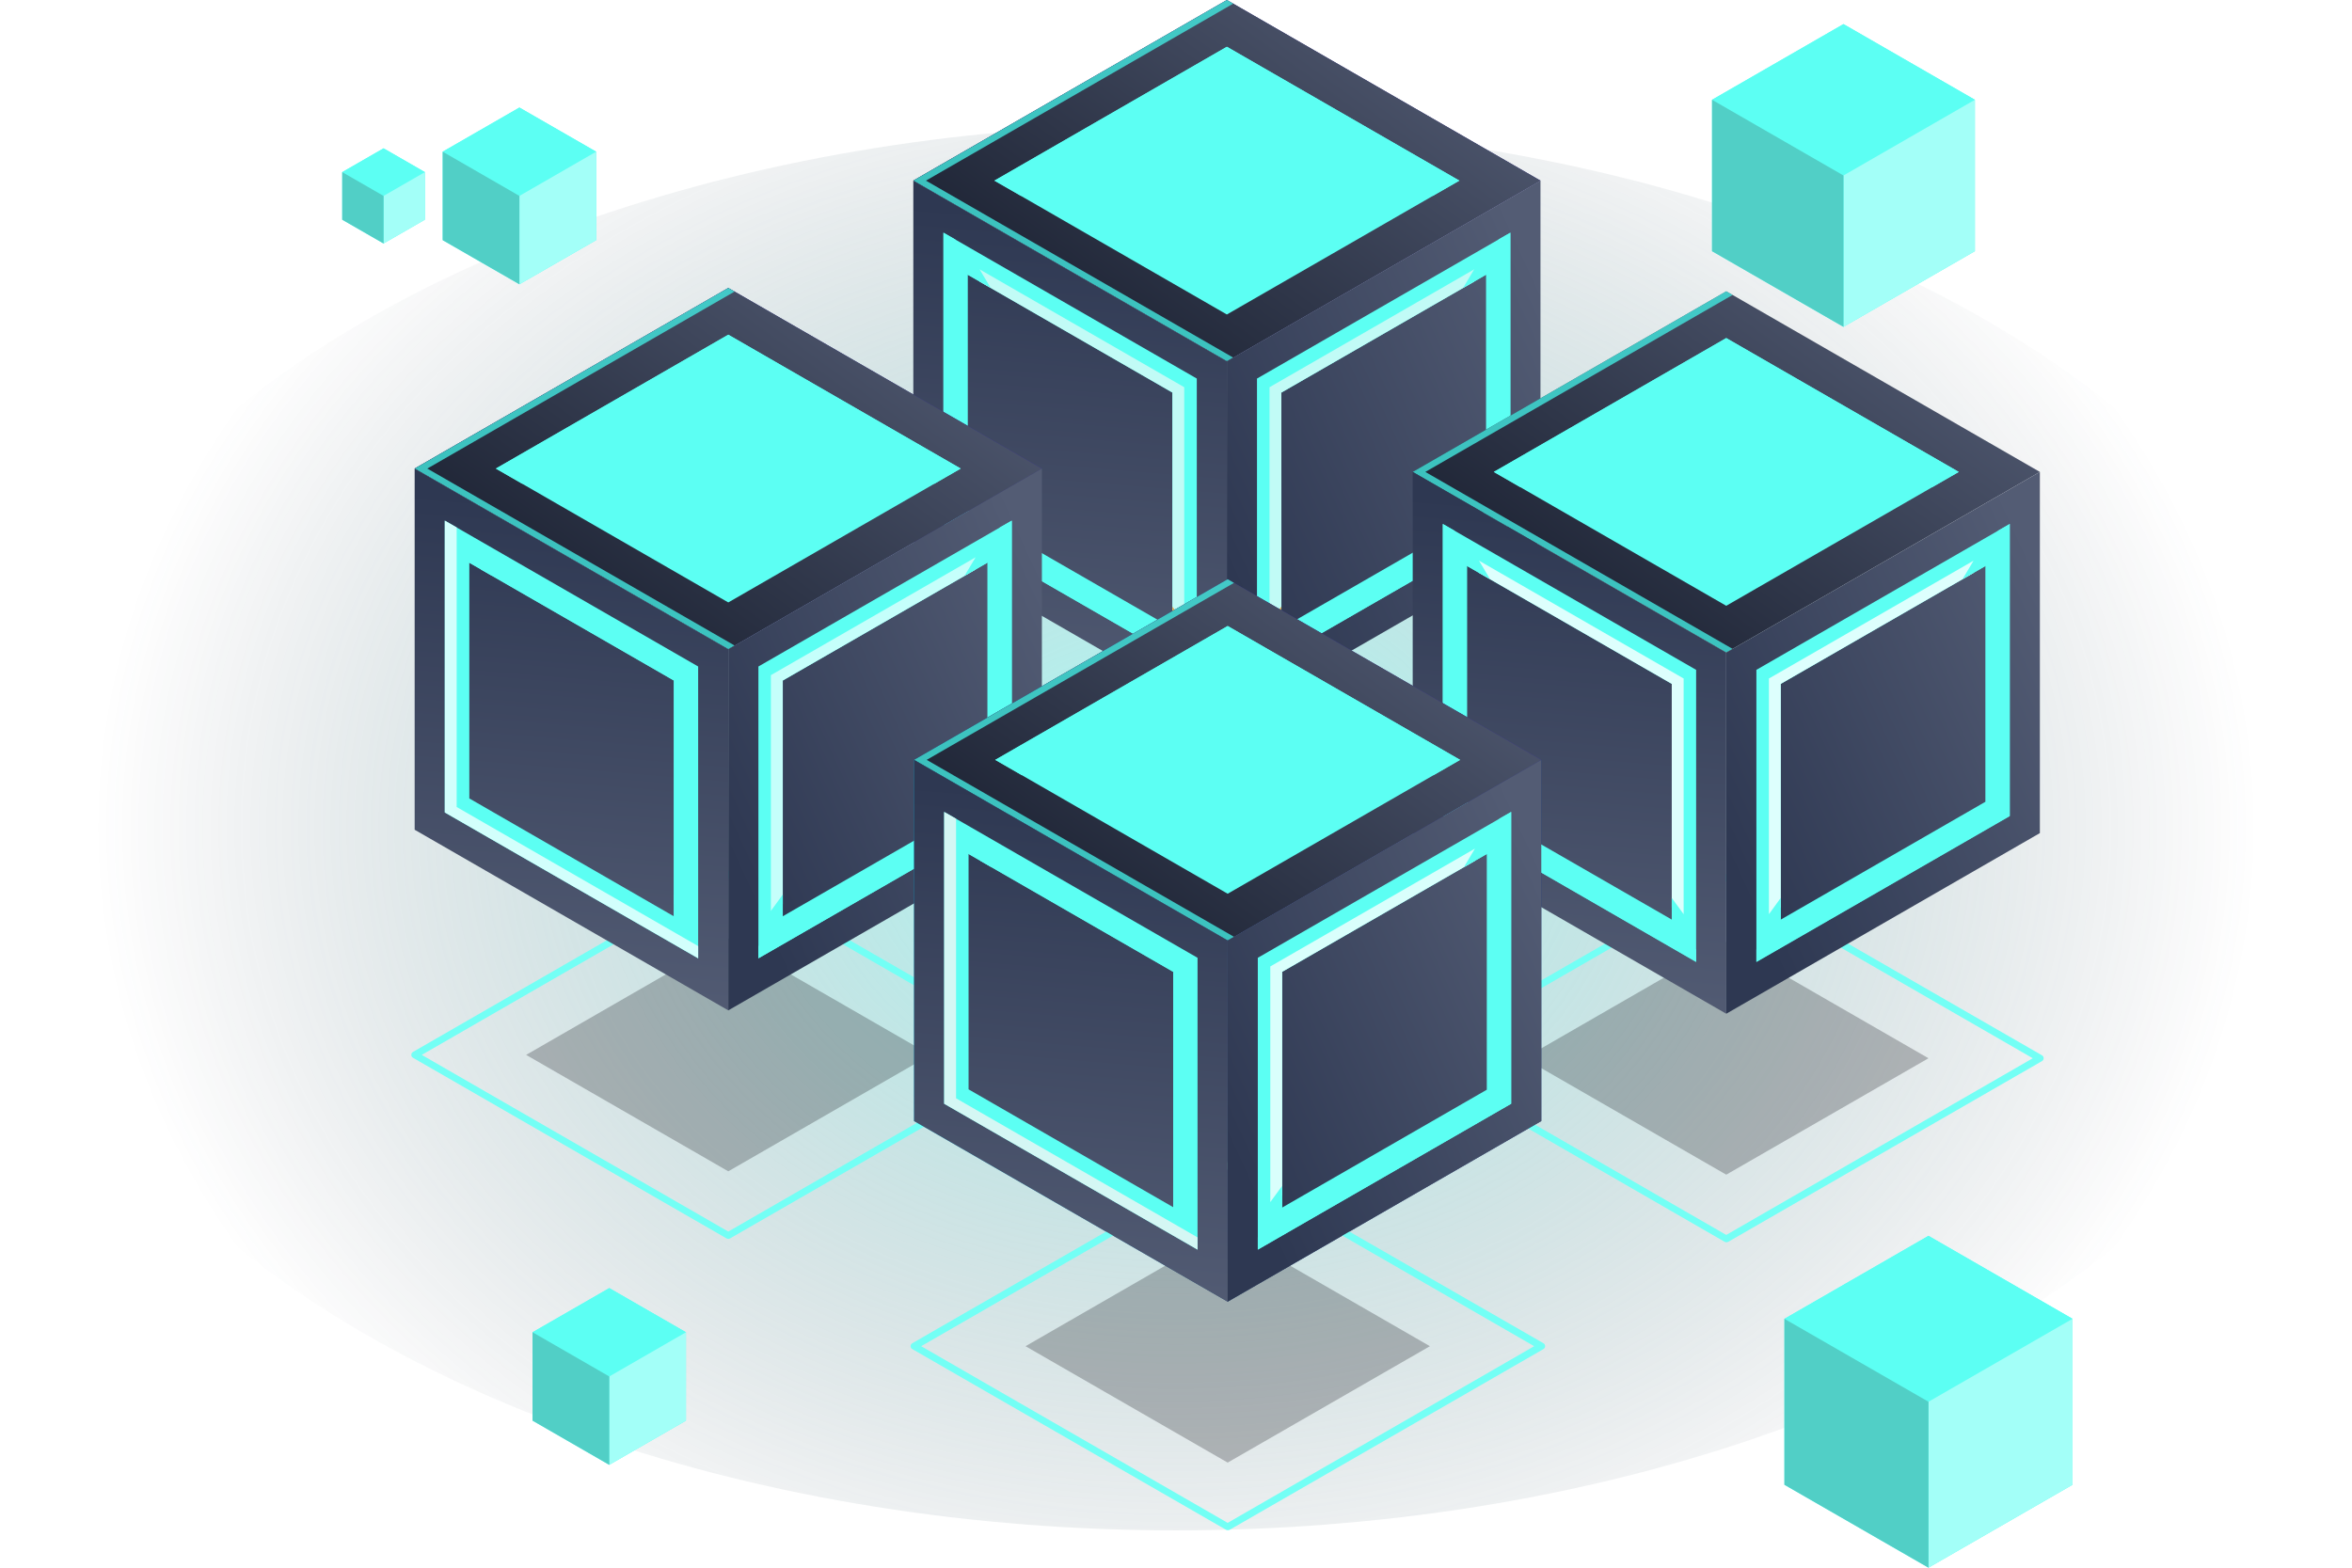 <svg width="189" height="126" viewBox="0 0 189 126" fill="none" xmlns="http://www.w3.org/2000/svg">
<g style="mix-blend-mode:lighten">
<ellipse cx="94.5" cy="66.5" rx="94" ry="56.5" fill="url(#paint0_radial_2944_16948)"/>
</g>
<path d="M158.698 20.188V8.02L148.136 1.936L137.575 8.02V20.188L148.136 26.272L158.698 20.188Z" fill="#5CFFF3"/>
<path d="M148.136 14.104L137.575 8.02L148.136 1.936L158.698 8.02L148.136 14.104Z" fill="#5CFFF3"/>
<path d="M158.697 20.188L148.136 26.272V14.104L158.697 8.02V20.188Z" fill="#A3FFF8"/>
<path d="M148.136 26.272L137.575 20.188V8.02L148.136 14.104V26.272Z" fill="#51CFC6"/>
<path d="M47.908 19.301V12.192L41.738 8.643L35.574 12.192V19.301L41.738 22.849L47.908 19.301Z" fill="#5CFFF3"/>
<path d="M41.738 15.746L35.574 12.192L41.738 8.643L47.902 12.192L41.738 15.746Z" fill="#5CFFF3"/>
<path d="M47.907 19.301L41.738 22.849V15.746L47.907 12.192V19.301Z" fill="#A3FFF8"/>
<path d="M41.738 22.849L35.574 19.301V12.192L41.738 15.746V22.849Z" fill="#51CFC6"/>
<path d="M34.144 17.658V13.834L30.822 11.922L27.5 13.834V17.658L30.822 19.57L34.144 17.658Z" fill="#5CFFF3"/>
<path d="M30.822 15.746L27.5 13.834L30.822 11.922L34.144 13.834L30.822 15.746Z" fill="#5CFFF3"/>
<path d="M34.144 17.658L30.822 19.57V15.746L34.144 13.834V17.658Z" fill="#A3FFF8"/>
<path d="M30.822 19.57L27.5 17.658V13.834L30.822 15.746V19.57Z" fill="#51CFC6"/>
<path d="M98.587 29.035L73.391 14.518L98.587 0L123.788 14.518L98.587 29.035Z" fill="#312A91"/>
<path d="M98.587 29.035L73.391 14.518L98.587 0L123.788 14.518L98.587 29.035Z" fill="url(#paint1_linear_2944_16948)"/>
<path d="M98.587 76.496C98.528 76.496 98.47 76.481 98.418 76.454L73.217 61.936C73.166 61.905 73.124 61.862 73.095 61.811C73.065 61.76 73.049 61.702 73.049 61.642C73.049 61.582 73.065 61.523 73.094 61.471C73.123 61.418 73.166 61.374 73.217 61.343L98.448 46.831C98.501 46.802 98.56 46.786 98.62 46.786C98.68 46.786 98.739 46.802 98.791 46.831L123.992 61.349C124.046 61.378 124.091 61.421 124.122 61.474C124.154 61.527 124.17 61.587 124.17 61.648C124.17 61.71 124.154 61.77 124.122 61.822C124.091 61.875 124.046 61.919 123.992 61.948L98.791 76.466C98.727 76.496 98.656 76.506 98.587 76.496ZM74.07 61.642L98.587 75.764L123.109 61.642L98.587 47.52L74.07 61.642Z" fill="#FCCC6B"/>
<path opacity="0.3" d="M98.587 70.999L82.342 61.642L98.587 52.28L114.837 61.642L98.587 70.999Z" fill="#0B0244"/>
<g style="mix-blend-mode:overlay" opacity="0.8">
<path d="M74.406 14.518L99.097 0.294L98.587 0L73.391 14.518L98.587 29.035L99.097 28.741L74.406 14.518Z" fill="url(#paint2_linear_2944_16948)" style="mix-blend-mode:lighten"/>
</g>
<path d="M98.587 25.277L79.909 14.518L98.587 3.758L117.27 14.518L98.587 25.277Z" fill="#5CFFF3"/>
<path d="M98.587 6.216L115.131 15.746L117.27 14.518L98.587 3.758L79.909 14.518L82.048 15.746L98.587 6.216Z" fill="#5CFFF3"/>
<path d="M98.587 58.064L73.391 43.546V14.518L98.587 29.035V58.064Z" fill="url(#paint3_linear_2944_16948)"/>
<path d="M123.788 43.546L98.586 58.064V29.035L123.788 14.518V43.546Z" fill="url(#paint4_linear_2944_16948)"/>
<path d="M75.812 18.701V42.156L96.171 53.88V30.426L75.812 18.701ZM94.213 50.499L77.77 41.029V22.082L94.213 31.552V50.499Z" fill="#5CFFF3"/>
<path d="M76.761 41.718V19.247L75.812 18.701V42.156L96.171 53.88V52.897L76.761 41.718Z" fill="#5CFFF3"/>
<path d="M95.162 50.062V31.121L78.72 21.65V22.633L94.213 31.552V49.517L95.162 50.062Z" fill="#C1FBF6"/>
<path d="M78.72 21.65L77.765 22.082L79.609 23.143L78.72 21.65Z" fill="#5CFFF3"/>
<path d="M94.213 50.499L95.162 50.062L94.213 48.755V50.499Z" fill="#E0AA4B"/>
<path d="M101.008 30.426V53.88L121.367 42.156V18.701L101.008 30.426ZM102.966 31.552L119.415 22.082V41.029L102.972 50.499L102.966 31.552Z" fill="#5CFFF3"/>
<path d="M120.418 41.718V19.247L121.367 18.701V42.156L101.008 53.88V52.897L120.418 41.718Z" fill="#5CFFF3"/>
<g style="mix-blend-mode:overlay">
<path d="M102.017 50.062V31.121L118.459 21.65V22.633L102.966 31.552V49.517L102.017 50.062Z" fill="#C1FBF6"/>
</g>
<path d="M102.966 50.499L102.017 50.062L102.966 48.755V50.499Z" fill="#E0AA4B"/>
<path d="M118.459 21.65L119.409 22.082L117.57 23.143L118.459 21.65Z" fill="#5CFFF3"/>
<path d="M58.523 52.178L33.321 37.66L58.523 23.143L83.724 37.66L58.523 52.178Z" fill="#312A91"/>
<path d="M58.523 52.178L33.321 37.66L58.523 23.143L83.724 37.66L58.523 52.178Z" fill="url(#paint5_linear_2944_16948)"/>
<g style="mix-blend-mode:overlay">
<path d="M58.523 99.572C58.474 99.573 58.427 99.56 58.385 99.537L33.189 85.019C33.147 84.997 33.111 84.963 33.087 84.922C33.062 84.88 33.05 84.833 33.051 84.785C33.049 84.736 33.062 84.688 33.086 84.646C33.11 84.603 33.146 84.569 33.189 84.546L58.385 70.028C58.427 70.004 58.474 69.992 58.523 69.992C58.571 69.992 58.619 70.004 58.661 70.028L83.862 84.546C83.905 84.569 83.94 84.603 83.965 84.645C83.99 84.686 84.003 84.734 84.003 84.782C84.003 84.831 83.99 84.878 83.965 84.92C83.94 84.962 83.905 84.996 83.862 85.019L58.661 99.537C58.619 99.56 58.571 99.573 58.523 99.572ZM33.892 84.785L58.523 98.985L83.153 84.785L58.523 70.585L33.892 84.785Z" fill="#73FFF5"/>
</g>
<g style="mix-blend-mode:overlay" opacity="0.26" filter="url(#filter0_f_2944_16948)">
<path d="M58.523 94.142L42.278 84.785L58.523 75.423L74.773 84.785L58.523 94.142Z" fill="#0F0E17"/>
</g>
<g style="mix-blend-mode:overlay" opacity="0.8">
<path d="M34.337 37.66L59.027 23.436L58.523 23.143L33.321 37.66L58.523 52.178L59.033 51.884L34.337 37.66Z" fill="url(#paint6_linear_2944_16948)" style="mix-blend-mode:lighten"/>
</g>
<path d="M58.523 48.42L39.845 37.66L58.523 26.901L77.2 37.66L58.523 48.42Z" fill="#5CFFF3"/>
<path d="M58.523 29.359L75.067 38.889L77.2 37.66L58.523 26.901L39.845 37.66L41.978 38.889L58.523 29.359Z" fill="#5CFFF3"/>
<path d="M58.523 81.207L33.321 66.689V37.66L58.523 52.178V81.207Z" fill="url(#paint7_linear_2944_16948)"/>
<path d="M83.724 66.689L58.523 81.207V52.178L83.724 37.66V66.689Z" fill="url(#paint8_linear_2944_16948)"/>
<path d="M35.742 41.844V65.299L56.102 77.023V53.568L35.742 41.844ZM54.143 73.642L37.713 64.172V45.225L54.155 54.695L54.143 73.642Z" fill="#5CFFF3"/>
<path d="M36.697 64.861V42.39L35.742 41.844V65.299L56.102 77.023V76.04L36.697 64.861Z" fill="#D2FFFC"/>
<path d="M55.098 73.211V54.264L38.656 44.793V45.776L54.143 54.695V72.659L55.098 73.211Z" fill="#5CFFF3"/>
<path d="M38.656 44.793L37.701 45.225L39.545 46.286L38.656 44.793Z" fill="#5CFFF3"/>
<path d="M54.143 73.642L55.098 73.211L54.143 71.898V73.642Z" fill="#5CFFF3"/>
<path d="M60.944 53.568V77.023L81.303 65.299V41.844L60.944 53.568ZM62.902 54.695L79.345 45.225V64.172L62.902 73.642V54.695Z" fill="#5CFFF3"/>
<path d="M80.348 64.861V42.39L81.303 41.844V65.299L60.944 77.023V76.04L80.348 64.861Z" fill="#5CFFF3"/>
<g style="mix-blend-mode:overlay">
<path d="M61.947 73.211V54.264L78.395 44.793V45.776L62.902 54.695V72.659L61.947 73.211Z" fill="#C5FFFB"/>
</g>
<path d="M62.902 73.642L61.947 73.211L62.902 71.898V73.642Z" fill="#5CFFF3"/>
<path d="M78.395 44.793L79.345 45.225L77.506 46.286L78.395 44.793Z" fill="#5CFFF3"/>
<path d="M138.716 52.448L113.521 37.93L138.716 23.413L163.918 37.93L138.716 52.448Z" fill="url(#paint9_linear_2944_16948)"/>
<g style="mix-blend-mode:overlay">
<path d="M138.716 99.842C138.67 99.841 138.625 99.829 138.584 99.806L113.407 85.289C113.364 85.266 113.329 85.231 113.304 85.19C113.279 85.148 113.266 85.1 113.266 85.052C113.266 85.004 113.279 84.956 113.304 84.914C113.329 84.873 113.364 84.838 113.407 84.815L138.602 70.298C138.645 70.274 138.692 70.262 138.741 70.262C138.789 70.262 138.836 70.274 138.879 70.298L164.08 84.815C164.123 84.838 164.158 84.873 164.183 84.914C164.208 84.956 164.221 85.004 164.221 85.052C164.221 85.1 164.208 85.148 164.183 85.19C164.158 85.231 164.123 85.266 164.08 85.289L138.879 99.806C138.83 99.835 138.773 99.847 138.716 99.842ZM114.086 85.055L138.716 99.255L163.347 85.055L138.716 70.855L114.086 85.055Z" fill="#73FFF5"/>
</g>
<g style="mix-blend-mode:overlay" opacity="0.26" filter="url(#filter1_f_2944_16948)">
<path d="M138.716 94.412L122.472 85.055L138.716 75.692L154.967 85.055L138.716 94.412Z" fill="#0F0E17"/>
</g>
<g style="mix-blend-mode:overlay" opacity="0.8">
<path d="M114.536 37.93L139.227 23.706L138.716 23.413L113.521 37.93L138.716 52.448L139.227 52.154L114.536 37.93Z" fill="url(#paint10_linear_2944_16948)" style="mix-blend-mode:lighten"/>
</g>
<path d="M138.716 48.689L120.039 37.93L138.716 27.171L157.4 37.93L138.716 48.689Z" fill="#5CFFF3"/>
<path d="M138.716 29.628L155.261 39.159L157.4 37.93L138.716 27.171L120.039 37.93L122.172 39.159L138.716 29.628Z" fill="#5CFFF3"/>
<path d="M138.716 81.477L113.521 66.959V37.93L138.716 52.447V81.477Z" fill="url(#paint11_linear_2944_16948)"/>
<path d="M163.918 66.959L138.717 81.477V52.447L163.918 37.93V66.959Z" fill="url(#paint12_linear_2944_16948)"/>
<path opacity="0.5" d="M98.653 75.59L73.451 61.073V90.102L98.653 104.619L123.854 90.102V61.073L98.653 75.59Z" fill="url(#paint13_linear_2944_16948)"/>
<path opacity="0.5" d="M98.653 75.59L73.451 61.073V90.102L98.653 104.619L123.854 90.102V61.073L98.653 75.59Z" fill="url(#paint14_linear_2944_16948)"/>
<path d="M115.942 42.114V65.568L136.296 77.323V53.838L115.942 42.114ZM134.343 73.912L117.895 64.442V45.495L134.343 54.965V73.912Z" fill="#5CFFF3"/>
<path d="M116.892 65.131V42.659L115.942 42.114V65.568L136.296 77.293V76.31L116.892 65.131Z" fill="#5CFFF3"/>
<g style="mix-blend-mode:overlay">
<path d="M135.292 73.475V54.533L118.85 45.063V46.046L134.337 54.965V72.929L135.292 73.475Z" fill="#DDFFFD"/>
</g>
<path d="M118.85 45.063L117.895 45.495L119.739 46.556L118.85 45.063Z" fill="#5CFFF3"/>
<path d="M134.337 73.912L135.292 73.475L134.337 72.168V73.912Z" fill="#5CFFF3"/>
<path d="M141.138 53.838V77.323L161.497 65.598V42.114L141.138 53.838ZM143.096 54.965L159.539 45.495V64.442L143.096 73.912V54.965Z" fill="#5CFFF3"/>
<path d="M160.548 65.131V42.659L161.497 42.114V65.568L141.138 77.293V76.31L160.548 65.131Z" fill="#5CFFF3"/>
<g style="mix-blend-mode:overlay">
<path d="M142.147 73.475V54.533L158.589 45.063V46.046L143.096 54.965V72.929L142.147 73.475Z" fill="#DDFFFD"/>
</g>
<path d="M143.096 73.912L142.147 73.475L143.096 72.168V73.912Z" fill="#5CFFF3"/>
<path d="M158.589 45.063L159.538 45.495L157.7 46.556L158.589 45.063Z" fill="#5CFFF3"/>
<path d="M98.653 75.59L73.451 61.073L98.653 46.555L123.854 61.073L98.653 75.59Z" fill="#312A91"/>
<path d="M98.653 75.59L73.451 61.073L98.653 46.555L123.854 61.073L98.653 75.59Z" fill="url(#paint15_linear_2944_16948)"/>
<g style="mix-blend-mode:overlay">
<path d="M98.653 122.985C98.604 122.985 98.557 122.973 98.515 122.949L73.313 108.432C73.271 108.408 73.235 108.374 73.21 108.332C73.185 108.291 73.172 108.243 73.172 108.195C73.172 108.146 73.185 108.099 73.21 108.057C73.235 108.016 73.271 107.981 73.313 107.958L98.515 93.441C98.557 93.417 98.604 93.404 98.653 93.404C98.701 93.404 98.749 93.417 98.791 93.441L124.022 107.958C124.065 107.981 124.101 108.016 124.125 108.057C124.15 108.099 124.163 108.146 124.163 108.195C124.163 108.243 124.15 108.291 124.125 108.332C124.101 108.374 124.065 108.408 124.022 108.432L98.821 122.949C98.77 122.979 98.711 122.991 98.653 122.985ZM74.022 108.198L98.653 122.398L123.283 108.198L98.653 93.998L74.022 108.198Z" fill="#73FFF5"/>
</g>
<g style="mix-blend-mode:overlay" opacity="0.26" filter="url(#filter2_f_2944_16948)">
<path d="M98.652 117.554L82.408 108.198L98.652 98.835L114.903 108.198L98.652 117.554Z" fill="#0F0E17"/>
</g>
<g style="mix-blend-mode:overlay" opacity="0.8">
<path d="M74.466 61.073L99.157 46.849L98.653 46.555L73.451 61.073L98.653 75.59L99.163 75.297L74.466 61.073Z" fill="url(#paint16_linear_2944_16948)" style="mix-blend-mode:lighten"/>
</g>
<path d="M98.653 71.832L79.976 61.073L98.653 50.314L117.33 61.073L98.653 71.832Z" fill="#5CFFF3"/>
<path d="M98.653 52.771L115.197 62.302L117.33 61.073L98.653 50.314L79.976 61.073L82.108 62.302L98.653 52.771Z" fill="#5CFFF3"/>
<path d="M98.653 104.619L73.451 90.102V61.073L98.653 75.59V104.619Z" fill="url(#paint17_linear_2944_16948)"/>
<path d="M123.854 90.102L98.653 104.619V75.59L123.854 61.073V90.102Z" fill="url(#paint18_linear_2944_16948)"/>
<path d="M75.872 65.257V88.711L96.231 100.436V76.981L75.872 65.257ZM94.273 97.025L77.831 87.554V68.637L94.273 78.108V97.025Z" fill="#5CFFF3"/>
<path d="M76.827 88.274V65.802L75.872 65.257V88.711L96.231 100.436V99.453L76.827 88.274Z" fill="#D4F7F4"/>
<path d="M95.229 96.617V77.676L78.786 68.206V69.189L94.273 78.108V96.072L95.229 96.617Z" fill="#5CFFF3"/>
<path d="M78.786 68.206L77.831 68.637L79.669 69.698L78.786 68.206Z" fill="#5CFFF3"/>
<path d="M94.273 97.055L95.229 96.617L94.273 95.311V97.055Z" fill="#5CFFF3"/>
<path d="M101.074 76.981V100.436L121.433 88.711V65.257L101.074 76.981ZM103.032 78.108L119.475 68.637V87.584L103.032 97.055V78.108Z" fill="#5CFFF3"/>
<path d="M120.478 88.274V65.802L121.433 65.257V88.711L101.074 100.436V99.453L120.478 88.274Z" fill="#5CFFF3"/>
<g style="mix-blend-mode:overlay">
<path d="M102.077 96.617V77.676L118.52 68.206V69.189L103.032 78.108V96.072L102.077 96.617Z" fill="#D9FFFC"/>
</g>
<path d="M103.032 97.055L102.077 96.617L103.032 95.311V97.055Z" fill="#5CFFF3"/>
<path d="M118.519 68.206L119.475 68.637L117.636 69.698L118.519 68.206Z" fill="#5CFFF3"/>
<path d="M166.543 119.335V105.998L154.967 99.327L143.391 105.998V119.335L154.967 126L166.543 119.335Z" fill="#5CFFF3"/>
<path d="M154.967 112.663L143.391 105.998L154.967 99.327L166.543 105.998L154.967 112.663Z" fill="#5CFFF3"/>
<path d="M166.543 119.335L154.967 126V112.663L166.543 105.998V119.335Z" fill="#A3FFF8"/>
<path d="M154.967 126L143.391 119.335V105.998L154.967 112.663V126Z" fill="#51CFC6"/>
<path d="M55.122 114.18V107.077L48.959 103.528L42.795 107.077V114.18L48.959 117.734L55.122 114.18Z" fill="#5CFFF3"/>
<path d="M48.959 110.631L42.795 107.077L48.959 103.528L55.122 107.077L48.959 110.631Z" fill="#5CFFF3"/>
<path d="M55.122 114.18L48.959 117.734V110.631L55.122 107.077V114.18Z" fill="#A3FFF8"/>
<path d="M48.959 117.734L42.795 114.18V107.077L48.959 110.631V117.734Z" fill="#51CFC6"/>
<defs>
<filter id="filter0_f_2944_16948" x="38.278" y="71.423" width="40.495" height="26.719" filterUnits="userSpaceOnUse" color-interpolation-filters="sRGB">
<feFlood flood-opacity="0" result="BackgroundImageFix"/>
<feBlend mode="normal" in="SourceGraphic" in2="BackgroundImageFix" result="shape"/>
<feGaussianBlur stdDeviation="2" result="effect1_foregroundBlur_2944_16948"/>
</filter>
<filter id="filter1_f_2944_16948" x="118.472" y="71.692" width="40.495" height="26.719" filterUnits="userSpaceOnUse" color-interpolation-filters="sRGB">
<feFlood flood-opacity="0" result="BackgroundImageFix"/>
<feBlend mode="normal" in="SourceGraphic" in2="BackgroundImageFix" result="shape"/>
<feGaussianBlur stdDeviation="2" result="effect1_foregroundBlur_2944_16948"/>
</filter>
<filter id="filter2_f_2944_16948" x="78.408" y="94.835" width="40.495" height="26.719" filterUnits="userSpaceOnUse" color-interpolation-filters="sRGB">
<feFlood flood-opacity="0" result="BackgroundImageFix"/>
<feBlend mode="normal" in="SourceGraphic" in2="BackgroundImageFix" result="shape"/>
<feGaussianBlur stdDeviation="2" result="effect1_foregroundBlur_2944_16948"/>
</filter>
<radialGradient id="paint0_radial_2944_16948" cx="0" cy="0" r="1" gradientUnits="userSpaceOnUse" gradientTransform="translate(94.5 66.5) rotate(-0.327) scale(87.654 68.394)">
<stop stop-color="#5CFFF3" stop-opacity="0.53"/>
<stop offset="1" stop-color="#2A3143" stop-opacity="0"/>
</radialGradient>
<linearGradient id="paint1_linear_2944_16948" x1="81.327" y1="26.354" x2="105.902" y2="-7.489" gradientUnits="userSpaceOnUse">
<stop stop-color="#1A2030"/>
<stop offset="1" stop-color="#535C74"/>
</linearGradient>
<linearGradient id="paint2_linear_2944_16948" x1="2205.96" y1="503.176" x2="3953.9" y2="804.608" gradientUnits="userSpaceOnUse">
<stop stop-color="#42E8E0"/>
<stop offset="0.1" stop-color="#3CCACE"/>
<stop offset="0.34" stop-color="#2F87A5"/>
<stop offset="0.56" stop-color="#255385"/>
<stop offset="0.75" stop-color="#1E2D6E"/>
<stop offset="0.91" stop-color="#1A1660"/>
<stop offset="1" stop-color="#180D5B"/>
</linearGradient>
<linearGradient id="paint3_linear_2944_16948" x1="69.87" y1="16.087" x2="66.472" y2="57.067" gradientUnits="userSpaceOnUse">
<stop stop-color="#2E3852"/>
<stop offset="1" stop-color="#535C74"/>
</linearGradient>
<linearGradient id="paint4_linear_2944_16948" x1="102.555" y1="54.043" x2="131.953" y2="40.545" gradientUnits="userSpaceOnUse">
<stop stop-color="#2E3852"/>
<stop offset="1" stop-color="#535C74"/>
</linearGradient>
<linearGradient id="paint5_linear_2944_16948" x1="41.258" y1="49.497" x2="65.832" y2="15.651" gradientUnits="userSpaceOnUse">
<stop stop-color="#1A2030"/>
<stop offset="1" stop-color="#535C74"/>
</linearGradient>
<linearGradient id="paint6_linear_2944_16948" x1="451.656" y1="1647.36" x2="2199.98" y2="1948.93" gradientUnits="userSpaceOnUse">
<stop stop-color="#42E8E0"/>
<stop offset="0.1" stop-color="#3CCACE"/>
<stop offset="0.34" stop-color="#2F87A5"/>
<stop offset="0.56" stop-color="#255385"/>
<stop offset="0.75" stop-color="#1E2D6E"/>
<stop offset="0.91" stop-color="#1A1660"/>
<stop offset="1" stop-color="#180D5B"/>
</linearGradient>
<linearGradient id="paint7_linear_2944_16948" x1="29.799" y1="39.23" x2="26.402" y2="80.21" gradientUnits="userSpaceOnUse">
<stop stop-color="#2E3852"/>
<stop offset="1" stop-color="#535C74"/>
</linearGradient>
<linearGradient id="paint8_linear_2944_16948" x1="62.491" y1="77.186" x2="91.889" y2="63.688" gradientUnits="userSpaceOnUse">
<stop stop-color="#2E3852"/>
<stop offset="1" stop-color="#535C74"/>
</linearGradient>
<linearGradient id="paint9_linear_2944_16948" x1="121.457" y1="49.767" x2="146.032" y2="15.923" gradientUnits="userSpaceOnUse">
<stop stop-color="#1A2030"/>
<stop offset="1" stop-color="#535C74"/>
</linearGradient>
<linearGradient id="paint10_linear_2944_16948" x1="3963.26" y1="1660.69" x2="5711.2" y2="1962.13" gradientUnits="userSpaceOnUse">
<stop stop-color="#42E8E0"/>
<stop offset="0.1" stop-color="#3CCACE"/>
<stop offset="0.34" stop-color="#2F87A5"/>
<stop offset="0.56" stop-color="#255385"/>
<stop offset="0.75" stop-color="#1E2D6E"/>
<stop offset="0.91" stop-color="#1A1660"/>
<stop offset="1" stop-color="#180D5B"/>
</linearGradient>
<linearGradient id="paint11_linear_2944_16948" x1="110" y1="39.5" x2="106.602" y2="80.479" gradientUnits="userSpaceOnUse">
<stop stop-color="#2E3852"/>
<stop offset="1" stop-color="#535C74"/>
</linearGradient>
<linearGradient id="paint12_linear_2944_16948" x1="142.685" y1="77.456" x2="172.083" y2="63.958" gradientUnits="userSpaceOnUse">
<stop stop-color="#2E3852"/>
<stop offset="1" stop-color="#535C74"/>
</linearGradient>
<linearGradient id="paint13_linear_2944_16948" x1="70.41" y1="82.84" x2="105.956" y2="82.84" gradientUnits="userSpaceOnUse">
<stop stop-color="#01C8EF"/>
<stop offset="0.13" stop-color="#04B1DD"/>
<stop offset="0.55" stop-color="#0E6BA7"/>
<stop offset="0.85" stop-color="#154085"/>
<stop offset="1" stop-color="#172F78"/>
</linearGradient>
<linearGradient id="paint14_linear_2944_16948" x1="70.41" y1="82.84" x2="105.956" y2="82.84" gradientUnits="userSpaceOnUse">
<stop stop-color="#01C8EF"/>
<stop offset="0.13" stop-color="#04B1DD"/>
<stop offset="0.55" stop-color="#0E6BA7"/>
<stop offset="0.85" stop-color="#154085"/>
<stop offset="1" stop-color="#172F78"/>
</linearGradient>
<linearGradient id="paint15_linear_2944_16948" x1="81.388" y1="72.91" x2="105.962" y2="39.063" gradientUnits="userSpaceOnUse">
<stop stop-color="#1A2030"/>
<stop offset="1" stop-color="#535C74"/>
</linearGradient>
<linearGradient id="paint16_linear_2944_16948" x1="2209.35" y1="2804.88" x2="3957.67" y2="3106.45" gradientUnits="userSpaceOnUse">
<stop stop-color="#42E8E0"/>
<stop offset="0.1" stop-color="#3CCACE"/>
<stop offset="0.34" stop-color="#2F87A5"/>
<stop offset="0.56" stop-color="#255385"/>
<stop offset="0.75" stop-color="#1E2D6E"/>
<stop offset="0.91" stop-color="#1A1660"/>
<stop offset="1" stop-color="#180D5B"/>
</linearGradient>
<linearGradient id="paint17_linear_2944_16948" x1="69.929" y1="62.643" x2="66.532" y2="103.622" gradientUnits="userSpaceOnUse">
<stop stop-color="#2E3852"/>
<stop offset="1" stop-color="#535C74"/>
</linearGradient>
<linearGradient id="paint18_linear_2944_16948" x1="102.621" y1="100.599" x2="132.019" y2="87.1" gradientUnits="userSpaceOnUse">
<stop stop-color="#2E3852"/>
<stop offset="1" stop-color="#535C74"/>
</linearGradient>
</defs>
</svg>
